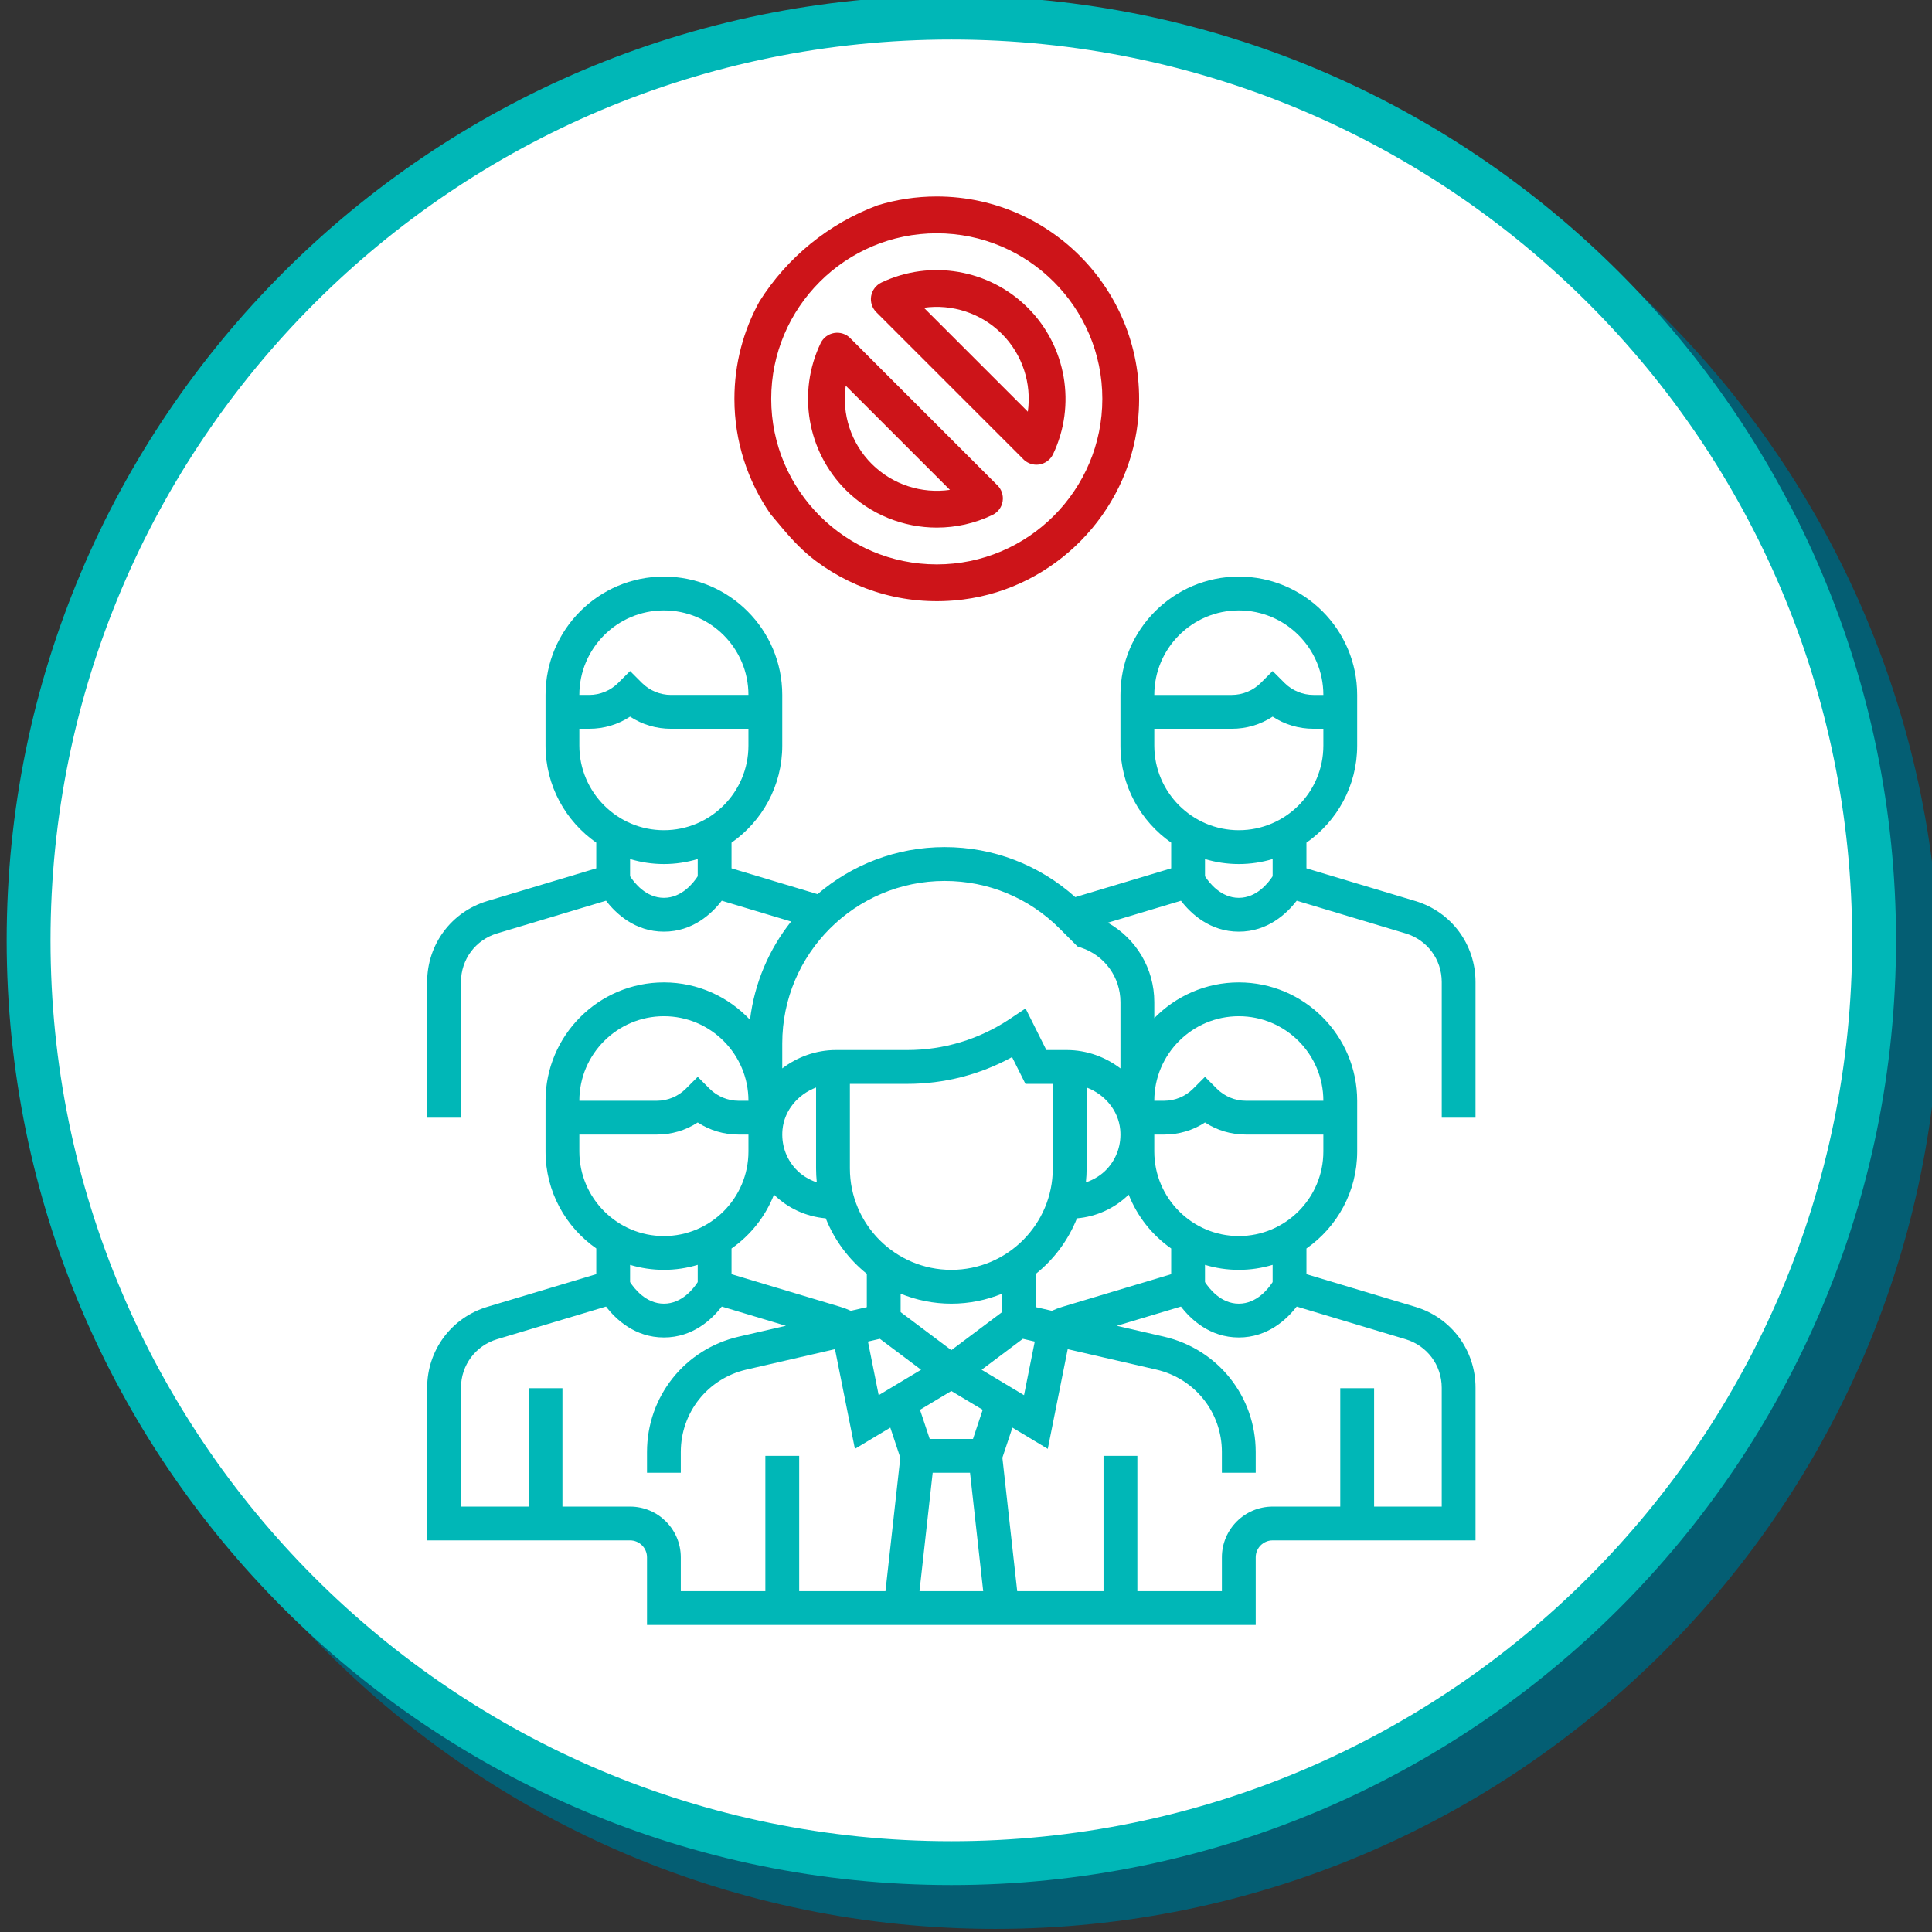 <?xml version="1.0" encoding="UTF-8" standalone="no"?>
<!-- Created with Inkscape (http://www.inkscape.org/) -->

<svg
   xmlns:dc="http://purl.org/dc/elements/1.1/"
   xmlns:cc="http://creativecommons.org/ns#"
   xmlns:rdf="http://www.w3.org/1999/02/22-rdf-syntax-ns#"
   xmlns:svg="http://www.w3.org/2000/svg"
   xmlns="http://www.w3.org/2000/svg"
   xmlns:sodipodi="http://sodipodi.sourceforge.net/DTD/sodipodi-0.dtd"
   xmlns:inkscape="http://www.inkscape.org/namespaces/inkscape"
   width="46.66mm"
   height="46.66mm"
   viewBox="0 0 46.66 46.66"
   version="1.1"
   id="svg3558"
   inkscape:version="0.92.5 (2060ec1f9f, 2020-04-08)"
   sodipodi:docname="evitar-aglomeramiento.svg">
  <rect x="0" y="0" width="46.66" height="46.66" fill="#333333" stroke="none"/>
  <defs
     id="defs3552" />
  <sodipodi:namedview
     id="base"
     pagecolor="#ffffff"
     bordercolor="#666666"
     borderopacity="1.0"
     inkscape:pageopacity="0.0"
     inkscape:pageshadow="2"
     inkscape:zoom="0.81210937"
     inkscape:cx="-49.928852"
     inkscape:cy="111.30252"
     inkscape:document-units="mm"
     inkscape:current-layer="layer1"
     showgrid="false"
     fit-margin-top="0"
     fit-margin-left="0"
     fit-margin-right="0"
     fit-margin-bottom="0"
     showborder="false"
     inkscape:window-width="1440"
     inkscape:window-height="788"
     inkscape:window-x="0"
     inkscape:window-y="27"
     inkscape:window-maximized="1" />
  <g
     inkscape:label="Capa 1"
     inkscape:groupmode="layer"
     id="layer1"
     transform="translate(-119.044,-131.622)">
    <g
       transform="matrix(0.353,0,0,-0.353,-138.151,297.61)"
       id="g3529">
      <path
         inkscape:connector-curvature="0"
         id="path2306"
         style="fill:#045e73;fill-opacity:1;fill-rule:nonzero;stroke:none"
         d="m 859.818,402.885 c 0,-34.867 -28.266,-63.133 -63.133,-63.133 -34.865,0 -63.131,28.266 -63.131,63.133 0,34.865 28.266,63.131 63.131,63.131 34.867,0 63.133,-28.266 63.133,-63.131" />
      <path
         inkscape:connector-curvature="0"
         id="path2310"
         style="fill:#045e73;fill-opacity:1;fill-rule:nonzero;stroke:none"
         d="m 816.354,405.793 c -1.232,0 -2.029,1.035 -2.314,1.475 v 1.179 c 0.732,-0.22 1.509,-0.341 2.314,-0.341 0.805,0 1.58,0.121 2.314,0.341 v -1.177 c -0.289,-0.446 -1.084,-1.477 -2.314,-1.477 m -5.783,10.412 v 1.156 h 5.304 c 1.008,0 1.969,0.289 2.793,0.83 0.823,-0.541 1.786,-0.83 2.791,-0.83 h 0.679 v -1.156 c 0,-3.189 -2.595,-5.785 -5.784,-5.785 -3.189,0 -5.783,2.596 -5.783,5.785 m 5.783,9.254 c 3.189,0 5.784,-2.594 5.784,-5.783 h -0.679 c -0.734,0 -1.455,0.299 -1.972,0.816 l -0.819,0.819 -0.818,-0.819 c -0.519,-0.517 -1.24,-0.816 -1.975,-0.816 h -5.304 c 0,3.189 2.594,5.783 5.783,5.783 m -8.098,-31.334 c -1.023,0.775 -2.295,1.256 -3.67,1.256 h -1.4 l -1.423,2.846 -1.089,-0.727 c -2.082,-1.387 -4.502,-2.119 -7.002,-2.119 h -4.884 c -1.375,0 -2.647,-0.481 -3.67,-1.256 v 1.713 c 0,6.125 4.986,11.111 11.113,11.111 2.969,0 5.76,-1.154 7.859,-3.254 l 1.227,-1.228 0.26,-0.086 c 1.601,-0.535 2.679,-2.027 2.679,-3.717 z m 8.098,3.57 c 3.189,0 5.784,-2.595 5.784,-5.785 h -5.305 c -0.736,0 -1.456,0.299 -1.975,0.819 l -0.818,0.818 -0.818,-0.818 c -0.518,-0.52 -1.239,-0.819 -1.975,-0.819 h -0.676 c 0,3.19 2.594,5.785 5.783,5.785 m 0,-15.041 c -3.189,0 -5.783,2.596 -5.783,5.785 v 1.159 h 0.676 c 1.009,0 1.97,0.287 2.793,0.828 0.822,-0.541 1.785,-0.828 2.793,-0.828 h 5.305 v -1.159 c 0,-3.189 -2.595,-5.785 -5.784,-5.785 m 2.314,-3.15 c -0.289,-0.445 -1.084,-1.477 -2.314,-1.477 -1.232,0 -2.029,1.037 -2.314,1.477 v 1.18 c 0.732,-0.221 1.509,-0.342 2.314,-0.342 0.805,0 1.58,0.121 2.314,0.342 z m 9.094,-3.908 c 1.481,-0.444 2.475,-1.78 2.475,-3.324 v -8.127 h -4.627 v 8.099 h -2.315 v -8.099 h -4.627 c -1.914,0 -3.472,-1.557 -3.472,-3.471 v -2.313 h -5.783 v 9.254 h -2.315 v -9.254 h -5.906 l -1.014,9.129 0.686,2.057 2.42,-1.453 1.363,6.82 6.066,-1.398 c 2.639,-0.612 4.483,-2.928 4.483,-5.637 v -1.42 h 2.314 v 1.42 c 0,3.791 -2.581,7.037 -6.275,7.891 l -3.229,0.744 4.389,1.316 c 0.672,-0.875 1.975,-2.115 3.959,-2.115 1.984,0 3.285,1.24 3.961,2.115 z m -53.056,-11.451 h -4.627 v 8.099 h -2.315 v -8.099 h -4.627 v 8.127 c 0,1.544 0.994,2.88 2.473,3.324 l 7.451,2.234 c 0.672,-0.875 1.975,-2.115 3.959,-2.115 1.984,0 3.286,1.24 3.959,2.115 l 4.389,-1.316 -3.229,-0.744 c -3.695,-0.854 -6.275,-4.1 -6.275,-7.891 v -1.42 h 2.312 v 1.42 c 0,2.709 1.846,5.025 4.485,5.637 l 6.064,1.398 1.363,-6.82 2.422,1.453 0.684,-2.057 -1.014,-9.129 h -5.904 v 9.254 h -2.315 v -9.254 h -5.785 v 2.313 c 0,1.914 -1.556,3.471 -3.47,3.471 m 2.314,16.197 c 0.803,0 1.58,0.121 2.314,0.342 v -1.18 c -0.287,-0.445 -1.084,-1.477 -2.314,-1.477 -1.23,0 -2.027,1.034 -2.314,1.477 v 1.178 c 0.734,-0.219 1.509,-0.34 2.314,-0.34 m -5.785,8.097 v 1.159 h 5.306 c 1.008,0 1.969,0.287 2.793,0.828 0.823,-0.541 1.784,-0.828 2.791,-0.828 h 0.679 v -1.159 c 0,-3.189 -2.595,-5.785 -5.784,-5.785 -3.189,0 -5.785,2.596 -5.785,5.785 m 5.785,9.256 c 3.189,0 5.784,-2.595 5.784,-5.785 h -0.679 c -0.734,0 -1.455,0.299 -1.974,0.819 l -0.817,0.818 -0.818,-0.818 c -0.519,-0.52 -1.24,-0.819 -1.975,-0.819 h -5.306 c 0,3.19 2.596,5.785 5.785,5.785 m 11.074,-13.83 c 0.596,-1.498 1.571,-2.802 2.809,-3.795 v -2.281 l -1.094,-0.25 c -0.234,0.106 -0.471,0.199 -0.715,0.272 l -7.447,2.234 v 1.758 c 1.301,0.908 2.318,2.187 2.906,3.685 0.958,-0.939 2.207,-1.507 3.541,-1.623 m -0.613,2.461 c -0.552,0.19 -1.061,0.496 -1.461,0.936 -0.666,0.732 -0.978,1.685 -0.885,2.679 0.125,1.309 1.051,2.405 2.296,2.877 v -5.535 c 0,-0.322 0.019,-0.642 0.05,-0.957 m 16.146,0.957 c 0,-3.828 -3.113,-6.941 -6.941,-6.941 -3.828,0 -6.941,3.113 -6.941,6.941 v 5.783 h 3.927 c 2.522,0 4.975,0.629 7.168,1.832 l 0.916,-1.832 h 1.871 z m 3.727,-0.021 c -0.402,-0.44 -0.91,-0.746 -1.463,-0.936 0.033,0.315 0.051,0.635 0.051,0.957 v 5.535 c 1.244,-0.472 2.172,-1.568 2.297,-2.877 0.095,-0.994 -0.219,-1.945 -0.885,-2.679 m -8.596,-13.756 2.821,2.117 0.814,-0.189 -0.734,-3.668 z m -0.591,-4.734 h -2.961 l -0.664,1.994 2.144,1.285 2.145,-1.285 z m -2.758,-2.313 h 2.556 l 0.901,-8.098 h -4.358 z m -3.614,9.164 2.821,-2.117 -2.901,-1.74 -0.734,3.668 z m 4.891,2.404 c 1.229,0 2.398,0.246 3.471,0.682 v -1.26 l -3.471,-2.603 -3.469,2.603 v 1.26 c 1.071,-0.436 2.242,-0.682 3.469,-0.682 m 12.133,7.461 c 0.59,-1.498 1.607,-2.777 2.908,-3.685 v -1.758 l -7.445,-2.234 c -0.246,-0.073 -0.485,-0.166 -0.717,-0.272 l -1.095,0.25 v 2.281 c 1.238,0.993 2.212,2.297 2.81,3.795 1.334,0.116 2.582,0.684 3.539,1.623 m -31.799,20.305 c -1.23,0 -2.027,1.033 -2.314,1.475 v 1.179 c 0.734,-0.22 1.509,-0.341 2.314,-0.341 0.803,0 1.58,0.121 2.314,0.341 v -1.177 c -0.287,-0.446 -1.084,-1.477 -2.314,-1.477 m -5.785,10.412 v 1.156 h 0.678 c 1.007,0 1.97,0.289 2.793,0.83 0.822,-0.541 1.785,-0.83 2.793,-0.83 h 5.305 v -1.156 c 0,-3.189 -2.595,-5.785 -5.784,-5.785 -3.189,0 -5.785,2.596 -5.785,5.785 m 5.785,9.254 c 3.189,0 5.784,-2.594 5.784,-5.783 h -5.305 c -0.735,0 -1.456,0.299 -1.975,0.816 l -0.818,0.819 -0.818,-0.819 c -0.518,-0.517 -1.239,-0.816 -1.975,-0.816 h -0.678 c 0,3.189 2.596,5.783 5.785,5.783 m 55.529,-34.705 v 9.281 c 0,2.574 -1.656,4.803 -4.121,5.541 l -7.447,2.235 v 1.757 c 2.096,1.465 3.471,3.891 3.471,6.635 v 3.473 c 0,4.465 -3.633,8.097 -8.098,8.097 -4.466,0 -8.098,-3.632 -8.098,-8.097 v -3.471 c 0,-2.746 1.375,-5.172 3.471,-6.637 v -1.757 l -6.562,-1.969 c -2.465,2.203 -5.602,3.422 -8.934,3.422 -3.318,0 -6.354,-1.215 -8.699,-3.219 l -5.885,1.766 v 1.757 c 2.096,1.465 3.471,3.891 3.471,6.635 v 3.473 c 0,4.465 -3.633,8.097 -8.098,8.097 -4.466,0 -8.098,-3.632 -8.098,-8.097 v -3.471 c 0,-2.746 1.375,-5.172 3.471,-6.637 v -1.757 l -7.447,-2.235 c -2.465,-0.738 -4.123,-2.967 -4.123,-5.541 v -9.281 h 2.314 v 9.281 c 0,1.545 0.994,2.881 2.473,3.324 l 7.451,2.237 c 0.672,-0.875 1.975,-2.117 3.959,-2.117 1.984,0 3.286,1.242 3.959,2.117 l 4.744,-1.424 c -1.506,-1.895 -2.508,-4.199 -2.812,-6.721 -1.477,1.571 -3.569,2.557 -5.891,2.557 -4.466,0 -8.098,-3.633 -8.098,-8.098 v -3.471 c 0,-2.746 1.375,-5.171 3.471,-6.634 v -1.758 l -7.447,-2.234 c -2.465,-0.741 -4.123,-2.969 -4.123,-5.541 v -10.44 h 13.883 c 0.638,0 1.158,-0.519 1.158,-1.158 v -4.627 h 41.646 v 4.627 c 0,0.639 0.52,1.158 1.158,1.158 h 13.881 v 10.44 c 0,2.572 -1.656,4.8 -4.121,5.539 l -7.447,2.234 v 1.758 c 2.096,1.465 3.471,3.89 3.471,6.636 v 3.469 c 0,4.467 -3.633,8.1 -8.098,8.1 -2.266,0 -4.312,-0.938 -5.783,-2.442 v 1.096 c 0,2.285 -1.242,4.342 -3.18,5.43 l 5.004,1.502 c 0.672,-0.873 1.975,-2.115 3.959,-2.115 1.984,0 3.285,1.242 3.961,2.117 l 7.448,-2.237 c 1.48,-0.443 2.474,-1.779 2.474,-3.324 v -9.281 z" />
      <path
         inkscape:connector-curvature="0"
         id="path2314"
         style="fill:none;stroke:#045e73;stroke-width:3;stroke-linecap:butt;stroke-linejoin:miter;stroke-miterlimit:10;stroke-dasharray:none;stroke-opacity:1"
         d="m 859.818,402.885 c 0,-34.867 -28.266,-63.133 -63.133,-63.133 -34.865,0 -63.131,28.266 -63.131,63.133 0,34.865 28.266,63.131 63.131,63.131 34.867,0 63.133,-28.266 63.133,-63.131 z" />
      <path
         inkscape:connector-curvature="0"
         id="path2318"
         style="fill:#045e73;fill-opacity:1;fill-rule:nonzero;stroke:none"
         d="m 795.688,428.606 c -6.244,0 -11.326,5.082 -11.326,11.328 0,6.246 5.082,11.326 11.326,11.326 6.246,0 11.328,-5.08 11.328,-11.326 0,-6.246 -5.082,-11.328 -11.328,-11.328 m -12.129,17.994 c -1.092,-1.978 -1.715,-4.25 -1.715,-6.666 0,-2.93 0.916,-5.65 2.477,-7.892 l 0.814,-0.969 c 0.69,-0.821 1.436,-1.602 2.294,-2.242 2.757,-2.057 6.3,-3.112 10.087,-2.623 6.227,0.8 11.219,5.88 11.926,12.117 0.946,8.351 -5.59,15.453 -13.754,15.453 -1.408,0 -2.766,-0.211 -4.049,-0.604 l -0.015,-0.007 c -3.334,-1.249 -6.166,-3.555 -8.065,-6.567" />
      <path
         inkscape:connector-curvature="0"
         id="path2322"
         style="fill:#045e73;fill-opacity:1;fill-rule:nonzero;stroke:none"
         d="m 801.918,439.055 -7.109,7.109 c 1.922,0.27 3.91,-0.361 5.329,-1.781 1.421,-1.42 2.05,-3.408 1.78,-5.328 m 0,7.107 c -2.633,2.633 -6.658,3.327 -10.02,1.727 -0.369,-0.178 -0.63,-0.523 -0.699,-0.928 -0.068,-0.404 0.065,-0.816 0.357,-1.103 0.01,-0.012 0.022,-0.024 0.032,-0.033 l 9.978,-9.977 c 0.012,-0.014 0.026,-0.027 0.038,-0.041 0.24,-0.244 0.566,-0.381 0.902,-0.381 0.068,0 0.137,0.006 0.205,0.018 0.406,0.066 0.754,0.328 0.932,0.699 1.601,3.361 0.908,7.389 -1.725,10.019" />
      <path
         inkscape:connector-curvature="0"
         id="path2326"
         style="fill:#045e73;fill-opacity:1;fill-rule:nonzero;stroke:none"
         d="m 791.238,435.482 c -1.426,1.426 -2.055,3.422 -1.777,5.352 l 7.127,-7.129 c -1.928,-0.278 -3.924,0.353 -5.35,1.777 m 8.549,-1.414 -9.979,9.977 c -0.013,0.013 -0.027,0.027 -0.041,0.042 -0.287,0.29 -0.699,0.418 -1.101,0.35 -0.404,-0.068 -0.746,-0.328 -0.922,-0.695 -1.613,-3.365 -0.924,-7.399 1.715,-10.039 1.687,-1.688 3.947,-2.578 6.236,-2.578 1.291,0 2.59,0.283 3.803,0.865 0.371,0.178 0.633,0.525 0.697,0.931 0.065,0.409 -0.072,0.821 -0.367,1.108 -0.014,0.014 -0.027,0.025 -0.041,0.039" />
      <path
         d="m 856.818,405.885 c 0,-34.867 -28.266,-63.133 -63.133,-63.133 -34.865,0 -63.131,28.266 -63.131,63.133 0,34.865 28.266,63.131 63.131,63.131 34.867,0 63.133,-28.266 63.133,-63.131"
         style="fill:#ffffff;fill-opacity:1;fill-rule:nonzero;stroke:none"
         id="path2336"
         inkscape:connector-curvature="0" />
      <path
         d="m 813.354,408.793 c -1.232,0 -2.029,1.035 -2.314,1.475 v 1.179 c 0.732,-0.22 1.509,-0.341 2.314,-0.341 0.805,0 1.58,0.121 2.314,0.341 v -1.177 c -0.289,-0.446 -1.084,-1.477 -2.314,-1.477 m -5.783,10.412 v 1.156 h 5.304 c 1.008,0 1.969,0.289 2.793,0.83 0.823,-0.541 1.786,-0.83 2.791,-0.83 h 0.679 v -1.156 c 0,-3.189 -2.595,-5.785 -5.784,-5.785 -3.189,0 -5.783,2.596 -5.783,5.785 m 5.783,9.254 c 3.189,0 5.784,-2.594 5.784,-5.783 h -0.679 c -0.734,0 -1.455,0.299 -1.972,0.816 l -0.819,0.819 -0.818,-0.819 c -0.519,-0.517 -1.24,-0.816 -1.975,-0.816 h -5.304 c 0,3.189 2.594,5.783 5.783,5.783 m -8.098,-31.334 c -1.023,0.775 -2.295,1.256 -3.67,1.256 h -1.4 l -1.423,2.846 -1.089,-0.727 c -2.082,-1.387 -4.502,-2.119 -7.002,-2.119 h -4.884 c -1.375,0 -2.647,-0.481 -3.67,-1.256 v 1.713 c 0,6.125 4.986,11.111 11.113,11.111 2.969,0 5.76,-1.154 7.859,-3.254 l 1.227,-1.228 0.26,-0.086 c 1.601,-0.535 2.679,-2.027 2.679,-3.717 z m 8.098,3.57 c 3.189,0 5.784,-2.595 5.784,-5.785 h -5.305 c -0.736,0 -1.456,0.299 -1.975,0.819 l -0.818,0.818 -0.818,-0.818 c -0.518,-0.52 -1.239,-0.819 -1.975,-0.819 h -0.676 c 0,3.19 2.594,5.785 5.783,5.785 m 0,-15.041 c -3.189,0 -5.783,2.596 -5.783,5.785 v 1.159 h 0.676 c 1.009,0 1.97,0.287 2.793,0.828 0.822,-0.541 1.785,-0.828 2.793,-0.828 h 5.305 v -1.159 c 0,-3.189 -2.595,-5.785 -5.784,-5.785 m 2.314,-3.15 c -0.289,-0.445 -1.084,-1.477 -2.314,-1.477 -1.232,0 -2.029,1.037 -2.314,1.477 v 1.18 c 0.732,-0.221 1.509,-0.342 2.314,-0.342 0.805,0 1.58,0.121 2.314,0.342 z m 9.094,-3.908 c 1.481,-0.444 2.475,-1.78 2.475,-3.324 v -8.127 h -4.627 v 8.099 h -2.315 v -8.099 h -4.627 c -1.914,0 -3.472,-1.557 -3.472,-3.471 v -2.313 h -5.783 v 9.254 h -2.315 v -9.254 h -5.906 l -1.014,9.129 0.686,2.057 2.42,-1.453 1.363,6.82 6.066,-1.398 c 2.639,-0.612 4.483,-2.928 4.483,-5.637 v -1.42 h 2.314 v 1.42 c 0,3.791 -2.581,7.037 -6.275,7.891 l -3.229,0.744 4.389,1.316 c 0.672,-0.875 1.975,-2.115 3.959,-2.115 1.984,0 3.285,1.24 3.961,2.115 z m -53.056,-11.451 h -4.627 v 8.099 h -2.315 v -8.099 h -4.627 v 8.127 c 0,1.544 0.994,2.88 2.473,3.324 l 7.451,2.234 c 0.672,-0.875 1.975,-2.115 3.959,-2.115 1.984,0 3.286,1.24 3.959,2.115 l 4.389,-1.316 -3.229,-0.744 c -3.695,-0.854 -6.275,-4.1 -6.275,-7.891 v -1.42 h 2.312 v 1.42 c 0,2.709 1.846,5.025 4.485,5.637 l 6.064,1.398 1.363,-6.82 2.422,1.453 0.684,-2.057 -1.014,-9.129 h -5.904 v 9.254 h -2.315 v -9.254 h -5.785 v 2.313 c 0,1.914 -1.556,3.471 -3.47,3.471 m 2.314,16.197 c 0.803,0 1.58,0.121 2.314,0.342 v -1.18 c -0.287,-0.445 -1.084,-1.477 -2.314,-1.477 -1.23,0 -2.027,1.034 -2.314,1.477 v 1.178 c 0.734,-0.219 1.509,-0.34 2.314,-0.34 m -5.785,8.097 v 1.159 h 5.306 c 1.008,0 1.969,0.287 2.793,0.828 0.823,-0.541 1.784,-0.828 2.791,-0.828 h 0.679 v -1.159 c 0,-3.189 -2.595,-5.785 -5.784,-5.785 -3.189,0 -5.785,2.596 -5.785,5.785 m 5.785,9.256 c 3.189,0 5.784,-2.595 5.784,-5.785 h -0.679 c -0.734,0 -1.455,0.299 -1.974,0.819 l -0.817,0.818 -0.818,-0.818 c -0.519,-0.52 -1.24,-0.819 -1.975,-0.819 h -5.306 c 0,3.19 2.596,5.785 5.785,5.785 m 11.074,-13.83 c 0.596,-1.498 1.571,-2.802 2.809,-3.795 v -2.281 l -1.094,-0.25 c -0.234,0.106 -0.471,0.199 -0.715,0.272 l -7.447,2.234 v 1.758 c 1.301,0.908 2.318,2.187 2.906,3.685 0.958,-0.939 2.207,-1.507 3.541,-1.623 m -0.613,2.461 c -0.552,0.19 -1.061,0.496 -1.461,0.936 -0.666,0.732 -0.978,1.685 -0.885,2.679 0.125,1.309 1.051,2.405 2.296,2.877 v -5.535 c 0,-0.322 0.019,-0.642 0.05,-0.957 m 16.146,0.957 c 0,-3.828 -3.113,-6.941 -6.941,-6.941 -3.828,0 -6.941,3.113 -6.941,6.941 v 5.783 h 3.927 c 2.522,0 4.975,0.629 7.168,1.832 l 0.916,-1.832 h 1.871 z m 3.727,-0.021 c -0.402,-0.44 -0.91,-0.746 -1.463,-0.936 0.033,0.315 0.051,0.635 0.051,0.957 v 5.535 c 1.244,-0.472 2.172,-1.568 2.297,-2.877 0.095,-0.994 -0.219,-1.945 -0.885,-2.679 m -8.596,-13.756 2.821,2.117 0.814,-0.189 -0.734,-3.668 z m -0.591,-4.734 h -2.961 l -0.664,1.994 2.144,1.285 2.145,-1.285 z m -2.758,-2.313 h 2.556 l 0.901,-8.098 h -4.358 z m -3.614,9.164 2.821,-2.117 -2.901,-1.74 -0.734,3.668 z m 4.891,2.404 c 1.229,0 2.398,0.246 3.471,0.682 v -1.26 l -3.471,-2.603 -3.469,2.603 v 1.26 c 1.071,-0.436 2.242,-0.682 3.469,-0.682 m 12.133,7.461 c 0.59,-1.498 1.607,-2.777 2.908,-3.685 v -1.758 l -7.445,-2.234 c -0.246,-0.073 -0.485,-0.166 -0.717,-0.272 l -1.095,0.25 v 2.281 c 1.238,0.993 2.212,2.297 2.81,3.795 1.334,0.116 2.582,0.684 3.539,1.623 m -31.799,20.305 c -1.23,0 -2.027,1.033 -2.314,1.475 v 1.179 c 0.734,-0.22 1.509,-0.341 2.314,-0.341 0.803,0 1.58,0.121 2.314,0.341 v -1.177 c -0.287,-0.446 -1.084,-1.477 -2.314,-1.477 m -5.785,10.412 v 1.156 h 0.678 c 1.007,0 1.97,0.289 2.793,0.83 0.822,-0.541 1.785,-0.83 2.793,-0.83 h 5.305 v -1.156 c 0,-3.189 -2.595,-5.785 -5.784,-5.785 -3.189,0 -5.785,2.596 -5.785,5.785 m 5.785,9.254 c 3.189,0 5.784,-2.594 5.784,-5.783 h -5.305 c -0.735,0 -1.456,0.299 -1.975,0.816 l -0.818,0.819 -0.818,-0.819 c -0.518,-0.517 -1.239,-0.816 -1.975,-0.816 h -0.678 c 0,3.189 2.596,5.783 5.785,5.783 m 55.529,-34.705 v 9.281 c 0,2.574 -1.656,4.803 -4.121,5.541 l -7.447,2.235 v 1.757 c 2.096,1.465 3.471,3.891 3.471,6.635 v 3.473 c 0,4.465 -3.633,8.097 -8.098,8.097 -4.466,0 -8.098,-3.632 -8.098,-8.097 v -3.471 c 0,-2.746 1.375,-5.172 3.471,-6.637 v -1.757 l -6.562,-1.969 c -2.465,2.203 -5.602,3.422 -8.934,3.422 -3.318,0 -6.354,-1.215 -8.699,-3.219 l -5.885,1.766 v 1.757 c 2.096,1.465 3.471,3.891 3.471,6.635 v 3.473 c 0,4.465 -3.633,8.097 -8.098,8.097 -4.466,0 -8.098,-3.632 -8.098,-8.097 v -3.471 c 0,-2.746 1.375,-5.172 3.471,-6.637 v -1.757 l -7.447,-2.235 c -2.465,-0.738 -4.123,-2.967 -4.123,-5.541 v -9.281 h 2.314 v 9.281 c 0,1.545 0.994,2.881 2.473,3.324 l 7.451,2.237 c 0.672,-0.875 1.975,-2.117 3.959,-2.117 1.984,0 3.286,1.242 3.959,2.117 l 4.744,-1.424 c -1.506,-1.895 -2.508,-4.199 -2.812,-6.721 -1.477,1.571 -3.569,2.557 -5.891,2.557 -4.466,0 -8.098,-3.633 -8.098,-8.098 v -3.471 c 0,-2.746 1.375,-5.171 3.471,-6.634 v -1.758 l -7.447,-2.234 c -2.465,-0.741 -4.123,-2.969 -4.123,-5.541 v -10.44 h 13.883 c 0.638,0 1.158,-0.519 1.158,-1.158 v -4.627 h 41.646 v 4.627 c 0,0.639 0.52,1.158 1.158,1.158 h 13.881 v 10.44 c 0,2.572 -1.656,4.8 -4.121,5.539 l -7.447,2.234 v 1.758 c 2.096,1.465 3.471,3.89 3.471,6.636 v 3.469 c 0,4.467 -3.633,8.1 -8.098,8.1 -2.266,0 -4.312,-0.938 -5.783,-2.442 v 1.096 c 0,2.285 -1.242,4.342 -3.18,5.43 l 5.004,1.502 c 0.672,-0.873 1.975,-2.115 3.959,-2.115 1.984,0 3.285,1.242 3.961,2.117 l 7.448,-2.237 c 1.48,-0.443 2.474,-1.779 2.474,-3.324 v -9.281 z"
         style="fill:#00b7b7;fill-opacity:1;fill-rule:nonzero;stroke:none"
         id="path2340"
         inkscape:connector-curvature="0" />
      <path
         d="m 856.818,405.885 c 0,-34.867 -28.266,-63.133 -63.133,-63.133 -34.865,0 -63.131,28.266 -63.131,63.133 0,34.865 28.266,63.131 63.131,63.131 34.867,0 63.133,-28.266 63.133,-63.131 z"
         style="fill:none;stroke:#00b7b7;stroke-width:3;stroke-linecap:butt;stroke-linejoin:miter;stroke-miterlimit:10;stroke-dasharray:none;stroke-opacity:1"
         id="path2344"
         inkscape:connector-curvature="0" />
      <path
         d="m 792.688,431.606 c -6.244,0 -11.326,5.082 -11.326,11.328 0,6.246 5.082,11.326 11.326,11.326 6.246,0 11.328,-5.08 11.328,-11.326 0,-6.246 -5.082,-11.328 -11.328,-11.328 m -12.129,17.994 c -1.092,-1.978 -1.715,-4.25 -1.715,-6.666 0,-2.93 0.916,-5.65 2.477,-7.892 l 0.814,-0.969 c 0.69,-0.821 1.436,-1.602 2.294,-2.242 2.757,-2.057 6.3,-3.112 10.087,-2.623 6.227,0.8 11.219,5.88 11.926,12.117 0.946,8.351 -5.59,15.453 -13.754,15.453 -1.408,0 -2.766,-0.211 -4.049,-0.604 l -0.015,-0.007 c -3.334,-1.249 -6.166,-3.555 -8.065,-6.567"
         style="fill:#cd1419;fill-opacity:1;fill-rule:nonzero;stroke:none"
         id="path2348"
         inkscape:connector-curvature="0" />
      <path
         d="m 798.918,442.055 -7.109,7.109 c 1.922,0.27 3.91,-0.361 5.329,-1.781 1.421,-1.42 2.05,-3.408 1.78,-5.328 m 0,7.107 c -2.633,2.633 -6.658,3.327 -10.02,1.727 -0.369,-0.178 -0.63,-0.523 -0.699,-0.928 -0.068,-0.404 0.065,-0.816 0.357,-1.103 0.01,-0.012 0.022,-0.024 0.032,-0.033 l 9.978,-9.977 c 0.012,-0.014 0.026,-0.027 0.038,-0.041 0.24,-0.244 0.566,-0.381 0.902,-0.381 0.068,0 0.137,0.006 0.205,0.018 0.406,0.066 0.754,0.328 0.932,0.699 1.601,3.361 0.908,7.389 -1.725,10.019"
         style="fill:#cd1419;fill-opacity:1;fill-rule:nonzero;stroke:none"
         id="path2352"
         inkscape:connector-curvature="0" />
      <path
         d="m 788.238,438.482 c -1.426,1.426 -2.055,3.422 -1.777,5.352 l 7.127,-7.129 c -1.928,-0.278 -3.924,0.353 -5.35,1.777 m 8.549,-1.414 -9.979,9.977 c -0.013,0.013 -0.027,0.027 -0.041,0.042 -0.287,0.29 -0.699,0.418 -1.101,0.35 -0.404,-0.068 -0.746,-0.328 -0.922,-0.695 -1.613,-3.365 -0.924,-7.399 1.715,-10.039 1.687,-1.688 3.947,-2.578 6.236,-2.578 1.291,0 2.59,0.283 3.803,0.865 0.371,0.178 0.633,0.525 0.697,0.931 0.065,0.409 -0.072,0.821 -0.367,1.108 -0.014,0.014 -0.027,0.025 -0.041,0.039"
         style="fill:#cd1419;fill-opacity:1;fill-rule:nonzero;stroke:none"
         id="path2356"
         inkscape:connector-curvature="0" />
    </g>
  </g>
</svg>
